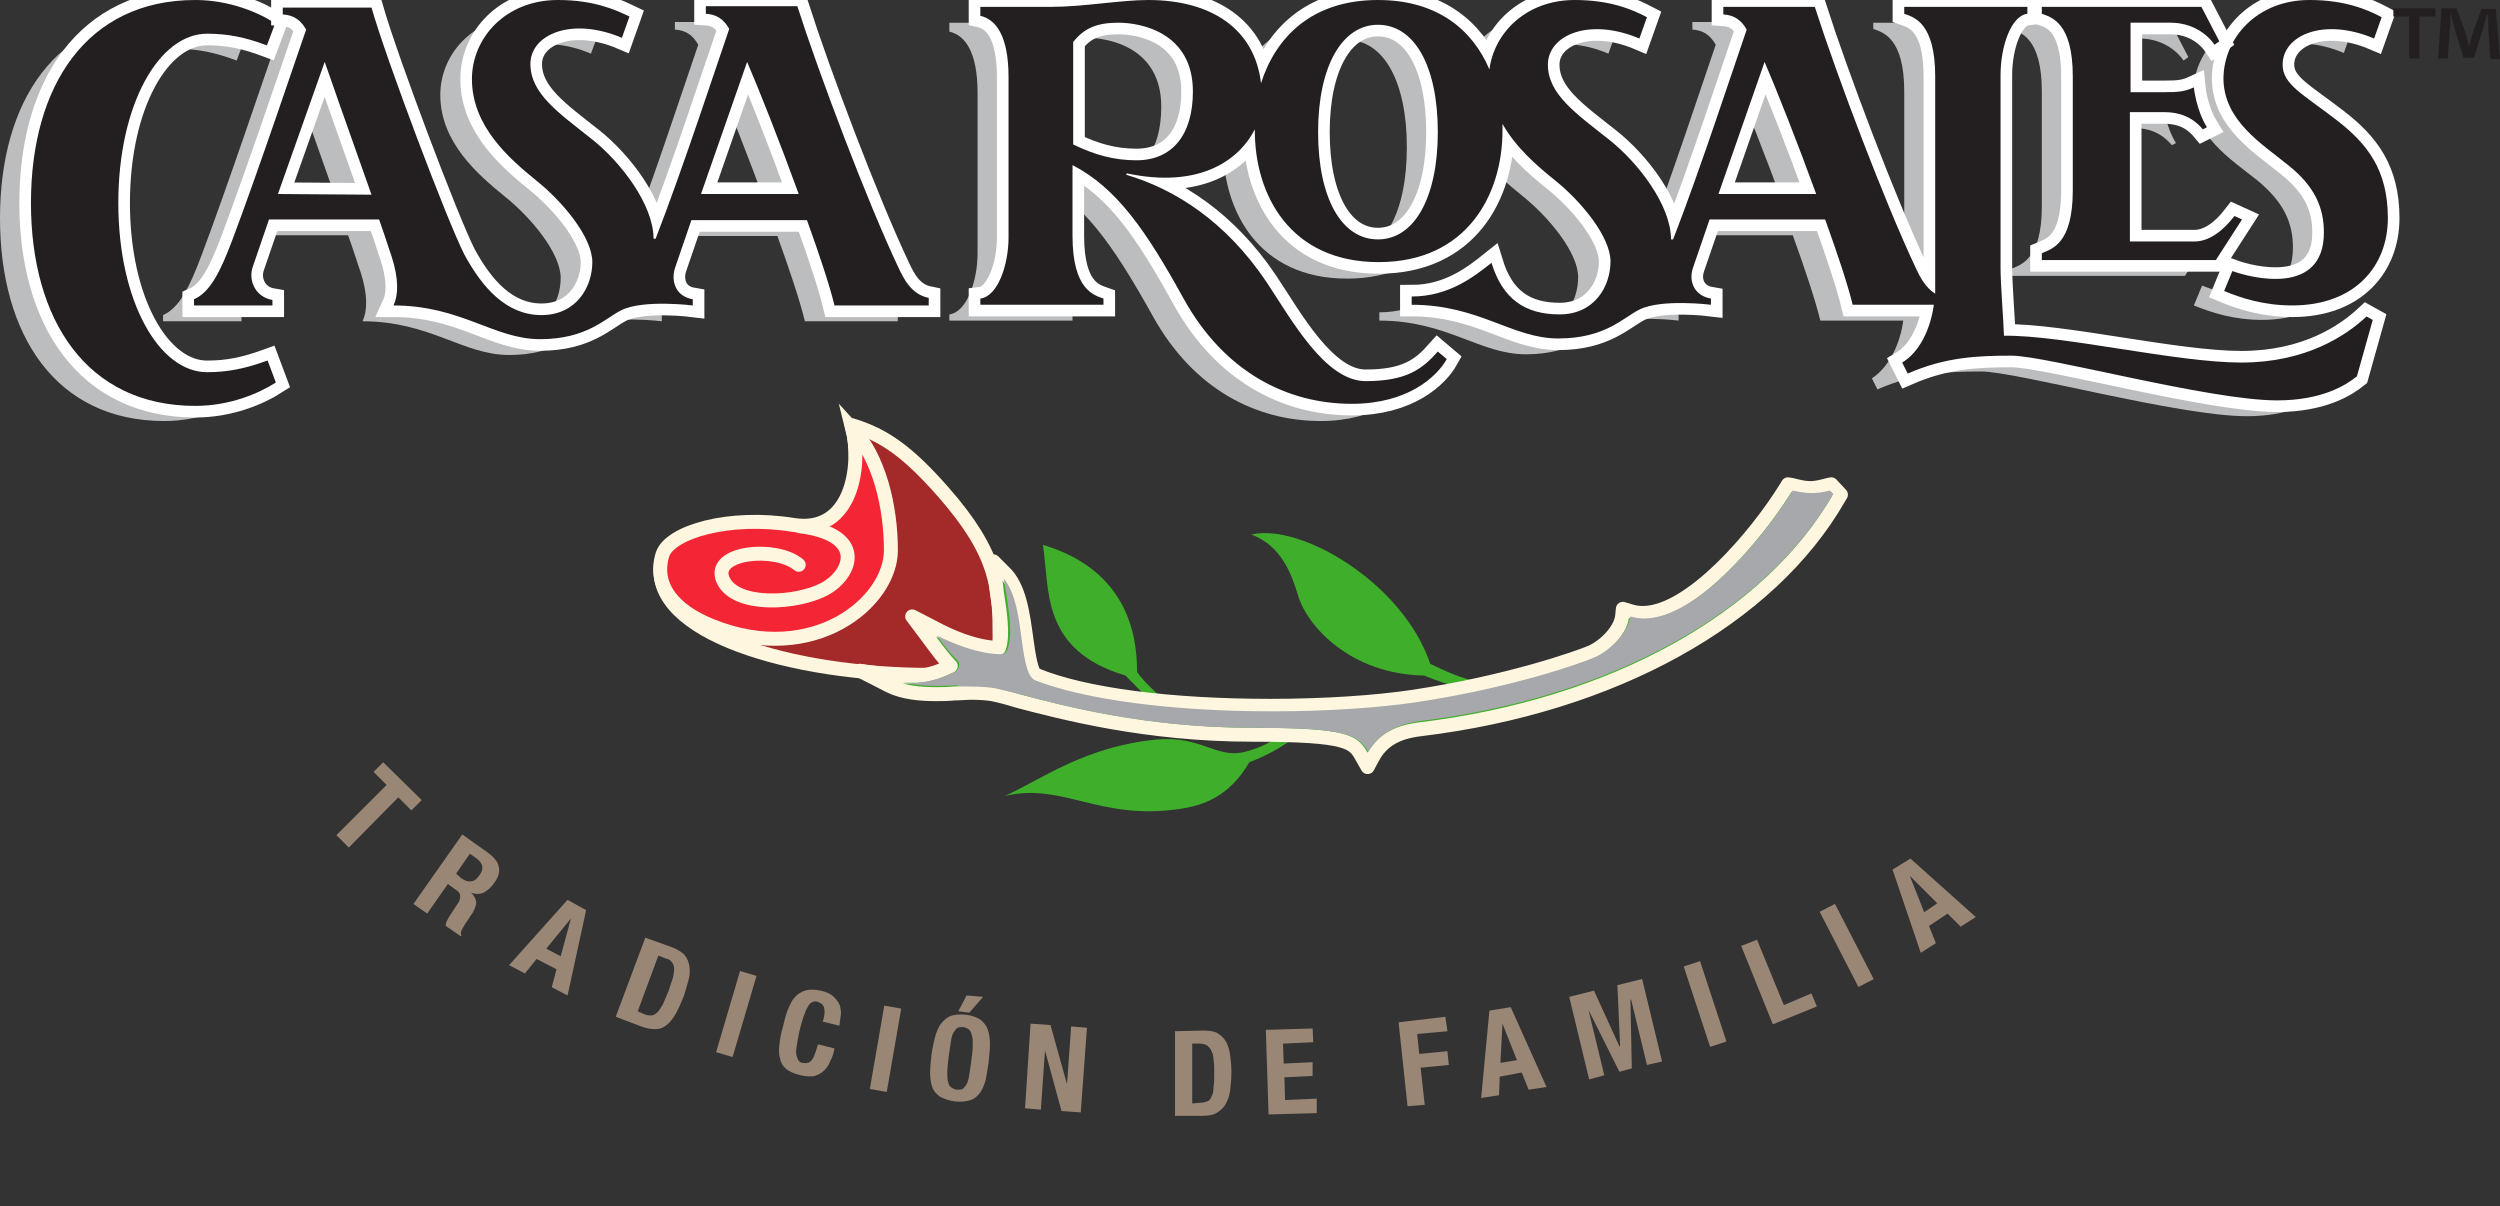 <?xml version="1.0" encoding="utf-8"?>
<!-- Generator: Adobe Illustrator 19.1.0, SVG Export Plug-In . SVG Version: 6.00 Build 0)  -->
<svg version="1.1" id="Layer_1" xmlns="http://www.w3.org/2000/svg" xmlns:xlink="http://www.w3.org/1999/xlink" x="0px" y="0px"
	 viewBox="-213 248.1 363.4 175.3" style="enable-background:new -213 248.1 363.4 175.3;" xml:space="preserve">
<rect x="-213" y="248.1" width="363.4" height="175.3" fill="#333333" stroke="none"/>
<style type="text/css">
	.st0{fill:#BBBDBF;}
	.st1{fill:none;stroke:#FFFFFF;stroke-width:3.375;stroke-miterlimit:10;}
	.st2{fill:#231F20;}
	.st3{fill:#A32A29;stroke:#FFF6E0;stroke-width:2.031;stroke-linejoin:round;stroke-miterlimit:10;}
	.st4{fill:#F42534;stroke:#FFF6E0;stroke-width:2.031;stroke-miterlimit:10;}
	.st5{fill:#3FAE2A;}
	.st6{fill:#3FAE2A;stroke:#FFF6E0;stroke-width:2.031;stroke-linejoin:round;stroke-miterlimit:10;}
	.st7{fill:#A6A8AB;}
	.st8{fill:none;stroke:#FFF6E0;stroke-width:2.031;stroke-linecap:round;stroke-miterlimit:10;}
	.st9{fill:#998675;}
</style>
<g>
	<g>
		<path class="st0" d="M-213,279.8c0,17,8.1,29.5,23.9,29.5c5,0,9.2-1.8,11.7-3.4l-1.2-3.2c-3.3,1.2-5.7,1.7-8.7,1.7
			c-7,0-12.9-10.3-12.9-24.6c0-14.3,5.9-24.6,12.9-24.6c3,0,5.5,0.5,8.7,1.7l1.2-3.2c-2.5-1.6-6.8-3.3-11.7-3.3
			C-204.9,250.4-213,262.9-213,279.8z"/>
		<path class="st0" d="M-86.9,289.3c-4.5-9.5-11.5-28-14.7-38h-13.3v1.1c1.6,0.1,2.6,0.8,3.4,2.2c-1.6,4.6-6.8,20.5-10.7,30.5h-0.3
			c0-4.9-4.7-11.1-9-14.5c-4.8-3.8-8.9-6.6-8.9-10.9c0-4.3,6-6.9,13.3-3.8l1.1-3c-2.1-1.1-5.3-2.5-10.5-2.5
			c-7.6,0-12.5,5.5-12.5,11.5c0,6.9,5.5,11.6,9.3,14.7c3.9,3.1,8.2,8.3,8.2,11.9s-2.3,7.7-7.4,7.7c-5.1,0-8.6-4-11.2-8.8
			c-2.5-4.9-11.4-28.1-13.6-35.9h-12.7v1c1.6,0.1,2.6,0.8,3.4,2.2c-1.6,4.6-6.9,20.4-10.7,30.5c-1.8,4.8-3.3,7.7-5.6,8.7v0.9h11.4
			V294c-2.4-0.4-3.5-2.7-2.9-4.7l2.4-7h16c0.9,2.5,1.5,4.5,1.8,5.3c1.1,3.4,1,5.7,0.3,7.2c9.8,0,14.6,4.9,21.3,4.9
			c6.8,0,9.4-3,11.8-4.2c3.2-1.6,10.4-0.7,10.4-0.7v-0.9c-2.4-0.4-3.2-2.5-2.6-4.5l2.4-7h17c1.8,5,3.3,9.5,4,12.4h13.5v-1.1
			C-85,293.1-86.1,291-86.9,289.3z M-177.1,278.6l6.7-19.3c0,0,3.8,10.9,6.8,19.3H-177.1z M-115.6,278.6l6.7-19.2
			c1.6,3.7,4.7,11.5,7.5,19.2H-115.6z"/>
		<path class="st0" d="M120.3,284.1c0-3.6-1.3-6.6-5.2-9.8c-3.9-3.1-9.3-6.5-9.3-12.6c0-6,4.9-11.5,12.5-11.5
			c5.2,0,8.3,1.4,10.5,2.5l-1.1,3.1c-7.3-3.1-13.3-0.5-13.3,3.8c0,2.8,3.1,4.3,7.9,8.1c4.3,3.4,7.4,7.2,7.4,14.2
			s-4.8,12.7-13.9,12.7c-4.2,0-7.4-1.1-9.9-2.1l1.2-2.9C109.7,290.8,120.3,293.4,120.3,284.1z"/>
		<path class="st0" d="M61,289.3c-4.5-9.5-11.5-28-14.7-38H33v1.1c1.6,0.1,2.6,0.8,3.4,2.2c-1.6,4.6-6.8,20.5-10.7,30.5h-0.3
			c0-4.9-4.7-11.1-9-14.5c-4.8-3.8-8.9-6.6-8.9-10.9c0-4.3,6-6.9,13.3-3.8l1.1-3.1c-2.1-1.1-5.3-2.5-10.5-2.5
			c-7.6,0-12.5,5.5-12.5,11.5c0,6.9,5.5,11.6,9.3,14.7c3.9,3.1,8.2,8.3,8.2,11.9c0,3.6-2.3,7.7-7.4,7.7c-5.1,0-8.3-2.3-9.9-7.5
			c-2.5,2-6.2,4.9-11.6,4.9v1.2c9.8,0,14.6,4.9,21.3,4.9c6.8,0,9.4-3,11.8-4.2c3.2-1.6,10.4-0.7,10.4-0.7v-0.9
			c-2.4-0.4-3.3-2.5-2.6-4.5l2.4-7h16.8c1.8,5,3.3,9.5,4,12.4h13.5v-1.1C62.9,293.1,61.8,291,61,289.3z M32.3,278.6l6.7-19.2
			c1.6,3.7,4.7,11.5,7.5,19.2H32.3z"/>
		<path class="st0" d="M-75,251.4v1.3c2.2,0.5,4.1,2.8,4.1,8.9c0,6,0,23.3,0,23.3c0,4.1-1.6,8.6-4.1,8.9v0.9h17.9v-0.9
			c-1.4-0.5-4.5-1.3-4.5-9.1c0-7.8,0-28.3,0-28.3c1.6-2,3.4-2.8,6.6-2.8c3.2,0,10.8,1.4,10.8,10c0,6.5-2.9,10.2-8.2,10.2
			c-3.7,0-6.8-0.9-10.3-2.8v3c7,3.2,11.4,9.5,17.3,20.1c5.9,10.6,15,15.2,24.4,15.2c8.2,0,12.4-4,13.8-6.5l-1.3-1.1
			c-2.3,2.6-4.6,4.3-10.5,4.3s-10.8-9-14.4-14.4c-5.9-8.8-13.3-13.5-20.4-15.6l0.1-0.2c13.7,2.9,19.7-5,19.7-11
			c0-9.2-6.5-14.2-16.6-14.2c-4,0-9.4,1-14.2,1C-69.6,251.4-72.3,251.4-75,251.4z"/>
		<path class="st0" d="M-17.2,250.4c12.9,0,18,9.9,18,19.1c0,9.3-5.1,19.1-18,19.1s-18-9.9-18-19.1
			C-35.2,260.2-30.1,250.4-17.2,250.4z M-17.2,253.9c-5.3,0-8.7,6-8.7,15.6s3.5,15.6,8.7,15.6c5.3,0,8.7-6,8.7-15.6
			S-11.9,253.9-17.2,253.9z"/>
		<path class="st0" d="M73.3,261.3c0-4.1,1.5-8.6,3.9-8.9v-1H59.3v0.9c1.4,0.5,4.5,1.3,4.5,9.1v31.2c0,4.3-1.8,8.6-4.7,10.5l0.8,1.6
			c5.5-2.4,10.1-2.6,15.1-2.6c5.1,0,28.7,6.5,38.6,6.5c6.5,0,10-2.2,11.6-3.5l2.3-8.2l-0.9-0.5c-3,2.7-8.8,6.6-18.3,6.6
			s-25.9-4-34.5-3.9c-0.1-2.6-0.5-7.6-0.5-9.8V261.3z"/>
		<path class="st0" d="M107.3,281.8c-1.7,2.2-3.7,3.7-5.8,3.7h-9.4v-18.8c1.4,0,3.6,0,5,0c2.2,0,4.1,0.7,5.6,2.5l0.6-0.3
			c-1.6-2.6-1.9-5.8-1.9-5.8c-1.3,0.6-2.2,0.7-4.2,0.7h-5v-10.1c0,0,2.7,0,5.8,0c3.1,0,5.3,1.6,6.4,3.2l0.7-0.5l-2.6-5H79.3v0.9
			c1.4,0.5,4.5,1.3,4.5,9.1v16.7c0,7.8-3.1,8.5-4.5,9.1v1h25.3l3.8-5.9L107.3,281.8z"/>
	</g>
	<g>
		<g>
			<path class="st1" d="M-182.9,302.2c-7,0-12.9-10.3-12.9-24.6s5.9-24.6,12.9-24.6c3,0,5.5,0.5,8.7,1.7l1.2-3.2
				c-2.4-1.6-6.7-3.4-11.6-3.4c-15.8,0-23.9,12.5-23.9,29.5s8.1,29.5,23.9,29.5c5,0,9.2-1.8,11.7-3.4l-1.2-3.2
				C-177.4,301.7-179.9,302.2-182.9,302.2z"/>
			<path class="st2" d="M-182.9,302.2c-7,0-12.9-10.3-12.9-24.6s5.9-24.6,12.9-24.6c3,0,5.5,0.5,8.7,1.7l1.2-3.2
				c-2.4-1.6-6.7-3.4-11.6-3.4c-15.8,0-23.9,12.5-23.9,29.5s8.1,29.5,23.9,29.5c5,0,9.2-1.8,11.7-3.4l-1.2-3.2
				C-177.4,301.7-179.9,302.2-182.9,302.2z"/>
		</g>
		<g>
			<path class="st1" d="M-82.4,287c-4.5-9.5-11.5-28-14.7-38h-13.3v1.1c1.6,0.1,2.6,0.8,3.4,2.2c-1.6,4.6-6.8,20.5-10.7,30.5h-0.3
				c0-4.9-4.7-11.1-9-14.5c-4.8-3.8-8.9-6.6-8.9-10.9c0-4.3,6-6.9,13.3-3.8l1.1-3.1c-2.1-1-5.2-2.4-10.4-2.4
				c-7.6,0-12.5,5.5-12.5,11.5c0,6.9,5.5,11.6,9.3,14.7c3.9,3.1,8.2,8.3,8.2,11.9c0,3.6-2.3,7.7-7.4,7.7s-8.6-4-11.2-8.8
				c-2.5-4.9-11.3-28.2-13.5-35.9h-12.9v1c1.6,0.1,2.6,0.8,3.4,2.2c-1.6,4.6-6.9,20.4-10.7,30.5c-1.8,4.8-3.3,7.7-5.6,8.7v0.9h11.4
				v-0.8c-2.4-0.4-3.5-2.7-2.9-4.7l2.4-7h16c0.9,2.5,1.5,4.5,1.8,5.3c1.1,3.4,1,5.7,0.3,7.2c9.8,0,14.6,4.9,21.3,4.9
				c6.8,0,9.4-3,11.8-4.2c3.2-1.6,10.4-0.7,10.4-0.7v-0.9c-2.4-0.4-3.2-2.5-2.6-4.5l2.4-7h16.8c1.8,5,3.3,9.5,4,12.4H-78v-1.1
				C-80.5,290.9-81.6,288.7-82.4,287z M-172.6,276.3l6.8-19.2c0,0,3.8,10.9,6.8,19.3L-172.6,276.3L-172.6,276.3z M-111.1,276.3
				l6.7-19.2c1.6,3.7,4.7,11.5,7.5,19.2H-111.1z"/>
			<path class="st2" d="M-82.4,287c-4.5-9.5-11.5-28-14.7-38h-13.3v1.1c1.6,0.1,2.6,0.8,3.4,2.2c-1.6,4.6-6.8,20.5-10.7,30.5h-0.3
				c0-4.9-4.7-11.1-9-14.5c-4.8-3.8-8.9-6.6-8.9-10.9c0-4.3,6-6.9,13.3-3.8l1.1-3.1c-2.1-1-5.2-2.4-10.4-2.4
				c-7.6,0-12.5,5.5-12.5,11.5c0,6.9,5.5,11.6,9.3,14.7c3.9,3.1,8.2,8.3,8.2,11.9c0,3.6-2.3,7.7-7.4,7.7s-8.6-4-11.2-8.8
				c-2.5-4.9-11.3-28.2-13.5-35.9h-12.9v1c1.6,0.1,2.6,0.8,3.4,2.2c-1.6,4.6-6.9,20.4-10.7,30.5c-1.8,4.8-3.3,7.7-5.6,8.7v0.9h11.4
				v-0.8c-2.4-0.4-3.5-2.7-2.9-4.7l2.4-7h16c0.9,2.5,1.5,4.5,1.8,5.3c1.1,3.4,1,5.7,0.3,7.2c9.8,0,14.6,4.9,21.3,4.9
				c6.8,0,9.4-3,11.8-4.2c3.2-1.6,10.4-0.7,10.4-0.7v-0.9c-2.4-0.4-3.2-2.5-2.6-4.5l2.4-7h16.8c1.8,5,3.3,9.5,4,12.4H-78v-1.1
				C-80.5,290.9-81.6,288.7-82.4,287z M-172.6,276.3l6.8-19.2c0,0,3.8,10.9,6.8,19.3L-172.6,276.3L-172.6,276.3z M-111.1,276.3
				l6.7-19.2c1.6,3.7,4.7,11.5,7.5,19.2H-111.1z"/>
		</g>
		<g>
			<path class="st1" d="M119.6,272.1c3.9,3.1,5.2,6.2,5.2,9.8c0,9.3-10.6,6.6-13.3,5.6l-1.2,2.9c2.4,1,5.7,2.1,9.9,2.1
				c9.1,0,13.9-5.7,13.9-12.7s-3-10.8-7.4-14.2c-4.9-3.8-7.9-5.2-7.9-8.1c0-4.3,6-6.9,13.3-3.8l1.1-3.1c-2.1-1.1-5.3-2.5-10.5-2.5
				c-7.6,0-12.5,5.5-12.5,11.5C110.3,265.7,115.8,269,119.6,272.1z"/>
			<path class="st2" d="M119.6,272.1c3.9,3.1,5.2,6.2,5.2,9.8c0,9.3-10.6,6.6-13.3,5.6l-1.2,2.9c2.4,1,5.7,2.1,9.9,2.1
				c9.1,0,13.9-5.7,13.9-12.7s-3-10.8-7.4-14.2c-4.9-3.8-7.9-5.2-7.9-8.1c0-4.3,6-6.9,13.3-3.8l1.1-3.1c-2.1-1.1-5.3-2.5-10.5-2.5
				c-7.6,0-12.5,5.5-12.5,11.5C110.3,265.7,115.8,269,119.6,272.1z"/>
		</g>
		<g>
			<path class="st1" d="M112.8,300.8c-9.5,0-25.9-4-34.5-3.9c-0.1-2.6-0.5-7.6-0.5-9.8V259c0-4.1,1.5-8.6,3.9-8.9v-1H63.8v1
				c1.4,0.5,4.5,1.3,4.5,9.1v31.2c0,0.1,0,0.2,0,0.4c-1.4-0.9-2.2-2.4-2.8-3.7c-4.5-9.5-11.5-28-14.7-38H37.5v1.1
				c1.6,0.1,2.6,0.8,3.4,2.2c-1.6,4.6-6.8,20.5-10.7,30.5h-0.3c0-4.9-4.7-11.1-9-14.5c-4.8-3.8-8.9-6.6-8.9-10.9
				c0-4.3,6-6.9,13.3-3.8l1.1-3.1c-2.1-1.1-5.3-2.5-10.5-2.5c-7,0-11.7,4.7-12.4,10.1c-2.4-5.7-7.5-10.1-16.2-10.1
				c-9.7,0-14.9,5.5-17,12.1c-0.9-7.8-7.1-12.1-16.4-12.1c-4,0-9.4,1-14.2,1s-7.5,0-10.2,0v1.3c2.2,0.5,4.1,2.8,4.1,8.9
				c0,6,0,23.3,0,23.3c0,4.1-1.6,8.6-4.1,8.9v0.9h17.9v-0.9c-1.4-0.5-4.5-1.3-4.5-9.1c0-2.5,0-6.3,0-10.3
				c6.4,3.3,10.7,9.5,16.2,19.5c5.9,10.6,15,15.2,24.4,15.2c8.2,0,12.4-4,13.8-6.5l-1.3-1.1c-2.3,2.6-4.6,4.3-10.5,4.3
				s-10.8-9-14.4-14.4c-5.9-8.8-13.3-13.5-20.4-15.6l0.1-0.2c10.3,2.2,16.2-1.7,18.6-6.4c0,0.1,0,0.2,0,0.2c0,9.3,5.1,19.1,18,19.1
				s18-9.9,18-19.1c0-0.3,0-0.7,0-1c1.9,3.4,5,6.1,7.5,8.1c3.9,3.1,8.2,8.3,8.2,11.9s-2.3,7.7-7.4,7.7c-5.1,0-8.3-2.3-9.9-7.5
				c-2.5,2-6.2,4.9-11.6,4.9v1.2c9.8,0,14.6,4.9,21.3,4.9c6.8,0,9.4-3,11.8-4.2c3.2-1.6,10.4-0.7,10.4-0.7v-0.9
				c-2.4-0.4-3.3-2.5-2.6-4.5l2.4-7h16.8c1.8,5,3.3,9.5,4,12.4h11.8c-0.5,3.6-2.1,6.9-4.6,8.4l0.8,1.6c5.5-2.4,10.1-2.6,15.1-2.6
				c5.1,0,28.7,6.5,38.6,6.5c6.5,0,10-2.2,11.6-3.5l2.3-8.2l-0.9-0.5C128,296.9,122.2,300.8,112.8,300.8z M-47.8,271.4
				c-3.3,0-6.1-0.8-9.2-2.3c0-7.6,0-14.9,0-14.9c1.6-2,3.4-2.8,6.6-2.8c3.2,0,10.8,1.4,10.8,10C-39.6,267.7-42.6,271.4-47.8,271.4z
				 M-12.7,282.9c-5.3,0-8.7-6-8.7-15.6c0-9.6,3.5-15.6,8.7-15.6c5.3,0,8.7,6,8.7,15.6C-4,276.8-7.4,282.9-12.7,282.9z M36.8,276.3
				l6.7-19.2c1.6,3.7,4.7,11.5,7.5,19.2H36.8z"/>
			<path class="st2" d="M112.8,300.8c-9.5,0-25.9-4-34.5-3.9c-0.1-2.6-0.5-7.6-0.5-9.8V259c0-4.1,1.5-8.6,3.9-8.9v-1H63.8v1
				c1.4,0.5,4.5,1.3,4.5,9.1v31.2c0,0.1,0,0.2,0,0.4c-1.4-0.9-2.2-2.4-2.8-3.7c-4.5-9.5-11.5-28-14.7-38H37.5v1.1
				c1.6,0.1,2.6,0.8,3.4,2.2c-1.6,4.6-6.8,20.5-10.7,30.5h-0.3c0-4.9-4.7-11.1-9-14.5c-4.8-3.8-8.9-6.6-8.9-10.9
				c0-4.3,6-6.9,13.3-3.8l1.1-3.1c-2.1-1.1-5.3-2.5-10.5-2.5c-7,0-11.7,4.7-12.4,10.1c-2.4-5.7-7.5-10.1-16.2-10.1
				c-9.7,0-14.9,5.5-17,12.1c-0.9-7.8-7.1-12.1-16.4-12.1c-4,0-9.4,1-14.2,1s-7.5,0-10.2,0v1.3c2.2,0.5,4.1,2.8,4.1,8.9
				c0,6,0,23.3,0,23.3c0,4.1-1.6,8.6-4.1,8.9v0.9h17.9v-0.9c-1.4-0.5-4.5-1.3-4.5-9.1c0-2.5,0-6.3,0-10.3
				c6.4,3.3,10.7,9.5,16.2,19.5c5.9,10.6,15,15.2,24.4,15.2c8.2,0,12.4-4,13.8-6.5l-1.3-1.1c-2.3,2.6-4.6,4.3-10.5,4.3
				s-10.8-9-14.4-14.4c-5.9-8.8-13.3-13.5-20.4-15.6l0.1-0.2c10.3,2.2,16.2-1.7,18.6-6.4c0,0.1,0,0.2,0,0.2c0,9.3,5.1,19.1,18,19.1
				s18-9.9,18-19.1c0-0.3,0-0.7,0-1c1.9,3.4,5,6.1,7.5,8.1c3.9,3.1,8.2,8.3,8.2,11.9s-2.3,7.7-7.4,7.7c-5.1,0-8.3-2.3-9.9-7.5
				c-2.5,2-6.2,4.9-11.6,4.9v1.2c9.8,0,14.6,4.9,21.3,4.9c6.8,0,9.4-3,11.8-4.2c3.2-1.6,10.4-0.7,10.4-0.7v-0.9
				c-2.4-0.4-3.3-2.5-2.6-4.5l2.4-7h16.8c1.8,5,3.3,9.5,4,12.4h11.8c-0.5,3.6-2.1,6.9-4.6,8.4l0.8,1.6c5.5-2.4,10.1-2.6,15.1-2.6
				c5.1,0,28.7,6.5,38.6,6.5c6.5,0,10-2.2,11.6-3.5l2.3-8.2l-0.9-0.5C128,296.9,122.2,300.8,112.8,300.8z M-47.8,271.4
				c-3.3,0-6.1-0.8-9.2-2.3c0-7.6,0-14.9,0-14.9c1.6-2,3.4-2.8,6.6-2.8c3.2,0,10.8,1.4,10.8,10C-39.6,267.7-42.6,271.4-47.8,271.4z
				 M-12.7,282.9c-5.3,0-8.7-6-8.7-15.6c0-9.6,3.5-15.6,8.7-15.6c5.3,0,8.7,6,8.7,15.6C-4,276.8-7.4,282.9-12.7,282.9z M36.8,276.3
				l6.7-19.2c1.6,3.7,4.7,11.5,7.5,19.2H36.8z"/>
		</g>
		<g>
			<path class="st1" d="M112.9,280l-1.1-0.5c-1.7,2.2-3.7,3.7-5.8,3.7h-9.4v-18.8c1.4,0,3.6,0,5,0c2.2,0,4.1,0.7,5.6,2.5l0.6-0.3
				c-1.6-2.6-1.9-5.8-1.9-5.8c-1.3,0.6-2.2,0.7-4.2,0.7h-5v-10.1c0,0,2.7,0,5.8,0c3.1,0,5.3,1.6,6.4,3.2l0.7-0.5l-2.6-5H83.8v1
				c1.4,0.5,4.5,1.3,4.5,9.1v16.6c0,7.8-3.1,8.5-4.5,9.1v1h25.3L112.9,280z"/>
			<path class="st2" d="M112.9,280l-1.1-0.5c-1.7,2.2-3.7,3.7-5.8,3.7h-9.4v-18.8c1.4,0,3.6,0,5,0c2.2,0,4.1,0.7,5.6,2.5l0.6-0.3
				c-1.6-2.6-1.9-5.8-1.9-5.8c-1.3,0.6-2.2,0.7-4.2,0.7h-5v-10.1c0,0,2.7,0,5.8,0c3.1,0,5.3,1.6,6.4,3.2l0.7-0.5l-2.6-5H83.8v1
				c1.4,0.5,4.5,1.3,4.5,9.1v16.6c0,7.8-3.1,8.5-4.5,9.1v1h25.3L112.9,280z"/>
		</g>
	</g>
	<path class="st3" d="M-67.7,340.8c0-7.1-0.2-12.1-8.2-21.2c-5.1-5.8-8.6-8.3-13.3-9.7c1.3,4.9,1.4,16.1-7.7,15.1
		c-9-1-19.2-0.4-20,5c-1.6,10.1,18.9,16.2,39.1,16.2C-70.7,346.2-67.7,344.4-67.7,340.8z"/>
	<g>
		<path class="st4" d="M-83.5,328.1c0-6.4-1.7-13.5-5.6-17.7c1.3,5.1,0.1,15.4-8.6,14c-9.3-1.5-17.9,1-19,4.3
			c-1.4,4.6,1.7,8.2,7.2,10.4C-94.7,345-83.5,335.6-83.5,328.1z"/>
	</g>
	<path class="st5" d="M6,348.2c-5.8-1-8.8-2.5-11.1-3.6c-3.9-11.7-18.8-20.5-26-18.8c4.3,1.6,5.8,5.6,6.8,8.9
		c1.3,4.4,7.6,11.4,18.3,11.6c3.7,1.5,7.9,2.6,10.7,2.9L6,348.2z"/>
	<path class="st5" d="M-22.3,353.4c-3.9,3.1-6,4.3-9.1,5.5c-2.9,5-6.7,6.3-10.2,6.8c-11.6,1.7-17-3.9-25.3-1.9
		c5.4-2.5,11.7-7.2,22-8.2c6.5-0.6,8.7,2.8,12.8,1.8c4-1,5.5-2.8,6.8-3.7L-22.3,353.4z"/>
	<path class="st5" d="M-42.1,350.9c-2.9-1.8-4.9-4.1-5.6-5.1c-0.1-2.9,0.1-14.4-13.7-18.5c1,6.4-0.4,15.3,12,19
		c2.4,2.5,4.4,4.4,5.9,5.3L-42.1,350.9z"/>
	<path class="st6" d="M53.2,318.5l-0.5,0.1c-2.2,0.6-2.9,0.6-5.2,0l-0.6-0.1l-0.3,0.5c-4.4,7.1-13.9,18.2-20.8,18.2
		c-0.7,0-1.3-0.1-1.9-0.3l-1-0.3l-0.1,1c-0.2,2.1-2.5,4.4-4.5,5.3c-1.9,0.8-12,4.4-26,6.5c-5.4,0.8-12.9,1.3-20.6,1.3
		c-14.6,0-27.1-1.6-34.1-4.5c-0.7-0.3-1.1-3-1.4-5.2c-0.5-3.6-1-7.7-3.3-9.8l-1.5-1.5l0.2,2.1c0.1,0.6,0.2,1.4,0.3,2.4
		c0.4,2.5,1,6.3,0.3,8.1c-3.5-0.1-7.1-1.7-9.5-3l-3.1-1.6l2.1,2.8c1.7,2.3,2.6,3.5,3.5,4.4c-2.7,1.4-5.4,1.8-8.4,1.4l-4.8-0.7
		l4.3,2.2c2,1,4.6,1.2,6.7,1.2c0.9,0,1.8,0,2.7-0.1c0.8,0,1.7-0.1,2.5-0.1c1.3,0,2.3,0.1,3,0.2c1,0.2,2.2,0.5,3.8,1
		c6.5,1.7,18.6,4.9,34.1,4.9c14.1,0,14.7,1.1,15.9,3.3l0.8,1.4l0.7-1.3c1.3-2.5,3.5-3.8,7-4.2c28-3.4,50.7-16,60.8-33.6l0.3-0.5
		L53.2,318.5z"/>
	<g>
		<path class="st7" d="M-71.8,347.9c1.4,0,2.4,0.1,3.2,0.2c0.9,0.2,2.2,0.5,3.8,0.9c6.6,1.8,18.6,4.9,34,4.9c13.6,0,15.2,1,16.7,3.5
			c1.5-2.5,3.9-4,7.6-4.5c27.6-3.4,50-15.7,60-33l-0.5-0.5c-2.1,0.5-3.2,0.5-5.4,0C42.9,326.9,33.4,338,26,338c-0.7,0-1.3-0.1-2-0.3
			c-0.4,2.4-2.9,4.9-5.1,5.9c-2,0.9-12.2,4.5-26.2,6.6c-5.5,0.8-13,1.3-20.7,1.3c-14.7,0-27.3-1.7-34.5-4.5c-1.1-0.5-1.5-2.3-2-6
			c-0.4-3.2-0.9-6.8-2.6-8.8c0.1,0.5,0.2,1.1,0.3,1.7c0.4,2.8,1.1,6.5,0.2,8.7c-0.2,0.4-0.5,0.6-1,0.6c-3.4-0.1-6.7-1.5-9.2-2.7
			c1.3,1.8,2.1,2.8,2.9,3.5c0.2,0.2,0.4,0.6,0.3,0.9c0,0.3-0.2,0.6-0.5,0.8c-2.4,1.3-4.9,1.8-7.5,1.6c1.6,0.4,3.3,0.5,4.8,0.5
			c0.9,0,1.8,0,2.7-0.1C-73.5,347.9-72.6,347.9-71.8,347.9z"/>
	</g>
	<path class="st8" d="M-96.7,324.6c9.6,1.2,7.6,6.9,3.6,9.1c-4.1,2.2-13,2.7-14.8-1.3c-1.8-4.1,7.7-5,11-2.2"/>
	<g>
		<path class="st2" d="M141,249.3v1.2h-2.3v6.1h-1.5v-6.1h-2.3v-1.2H141z M149,256.6l-0.3-4.3c0-0.6,0-1.3-0.1-2.1h-0.1
			c-0.2,0.6-0.4,1.5-0.6,2.2l-1.3,4.1h-1.5l-1.3-4.2c-0.1-0.6-0.4-1.4-0.5-2.1h-0.1c0,0.7,0,1.4-0.1,2.1l-0.3,4.3h-1.4l0.5-7.3h2.2
			l1.3,3.6c0.2,0.6,0.3,1.1,0.5,1.9l0,0c0.2-0.7,0.4-1.3,0.5-1.8l1.3-3.6h2.1l0.6,7.3H149V256.6z"/>
	</g>
</g>
<polygon class="st9" points="-153.2,365.9 -155.1,364 -162.3,371.3 -164.1,369.5 -156.8,362.2 -158.7,360.3 -157.3,358.9 
	-151.7,364.4 "/>
<path class="st9" d="M-142,372.1c0.8,0.6,1.4,1.3,1.5,2c0.2,0.8-0.1,1.6-0.7,2.4c-0.5,0.7-1,1.1-1.6,1.4c-0.6,0.2-1.2,0.2-1.8-0.1
	l0,0c0.5,0.4,0.7,0.9,0.8,1.3c0.1,0.4-0.1,0.9-0.4,1.5c-0.1,0.2-0.2,0.4-0.4,0.6c-0.1,0.2-0.3,0.5-0.5,0.8c-0.4,0.5-0.6,1-0.8,1.3
	c-0.1,0.3-0.2,0.6,0,0.8l-0.1,0.1l-2.2-1.5c0-0.2,0-0.4,0.1-0.6c0.1-0.2,0.2-0.4,0.3-0.6l1.3-2c0.3-0.4,0.4-0.8,0.4-1.1
	c0-0.4-0.2-0.7-0.7-1l-1.1-0.8l-3,4.3l-2-1.4l7.1-10.1L-142,372.1z M-145.9,375.8c0.5,0.3,0.9,0.5,1.4,0.4c0.4,0,0.8-0.3,1.2-0.9
	c0.7-0.9,0.5-1.7-0.4-2.4l-1-0.7l-2,2.9L-145.9,375.8z"/>
<path class="st9" d="M-127.8,380.4l-2.7,12.4l-2.3-1.2l0.7-2.6l-2.9-1.5l-1.7,2.1l-2.3-1.2l8.5-9.5L-127.8,380.4z M-131.5,387.1
	l1.5-5.5l0,0l-3.6,4.4L-131.5,387.1z"/>
<path class="st9" d="M-115.3,385.8c0.8,0.3,1.4,0.7,1.8,1.1c0.4,0.5,0.6,1,0.7,1.6c0.1,0.6,0.1,1.3-0.1,2c-0.2,0.7-0.4,1.5-0.7,2.4
	c-0.4,1-0.8,1.9-1.2,2.6c-0.4,0.7-0.8,1.2-1.3,1.6c-0.5,0.4-1,0.6-1.6,0.6c-0.6,0-1.3-0.1-2.1-0.4l-3.7-1.4l4.3-11.5L-115.3,385.8z
	 M-119.4,395.5c0.4,0.2,0.8,0.2,1.1,0.2c0.3,0,0.6-0.2,0.9-0.5c0.3-0.3,0.5-0.7,0.8-1.2c0.2-0.5,0.5-1.2,0.8-1.9
	c0.2-0.7,0.4-1.2,0.6-1.8c0.1-0.5,0.2-1,0.2-1.3c0-0.4-0.1-0.7-0.3-1c-0.2-0.3-0.5-0.5-1-0.6l-1-0.4l-3,8.1L-119.4,395.5z"/>
<rect x="-107.4" y="389.2" transform="matrix(-0.959 -0.283 0.283 -0.959 -319.651 744.601)" class="st9" width="2.5" height="12.3"/>
<path class="st9" d="M-93.2,394.6c-0.1-0.4-0.4-0.7-1-0.9c-0.3-0.1-0.6,0-0.8,0.1c-0.2,0.1-0.4,0.3-0.6,0.7
	c-0.2,0.3-0.4,0.8-0.6,1.4c-0.2,0.6-0.4,1.3-0.6,2.1c-0.2,0.9-0.3,1.6-0.4,2.2c-0.1,0.6-0.1,1,0,1.4c0.1,0.3,0.2,0.6,0.3,0.7
	c0.2,0.2,0.4,0.3,0.6,0.3c0.2,0,0.4,0.1,0.6,0c0.2,0,0.4-0.1,0.6-0.3c0.2-0.2,0.4-0.5,0.5-0.9c0.2-0.4,0.3-0.9,0.5-1.5l2.4,0.6
	c-0.1,0.6-0.3,1.3-0.6,1.8c-0.2,0.6-0.5,1-0.9,1.4c-0.4,0.4-0.8,0.6-1.4,0.8c-0.6,0.1-1.2,0.1-2-0.1c-0.9-0.2-1.6-0.5-2.1-0.9
	c-0.5-0.4-0.8-0.9-0.9-1.5c-0.2-0.6-0.2-1.3-0.1-2.1c0.1-0.8,0.2-1.6,0.5-2.5c0.2-0.9,0.4-1.7,0.7-2.5c0.3-0.7,0.6-1.4,1-1.8
	c0.4-0.5,0.9-0.8,1.5-1s1.4-0.2,2.3,0c0.9,0.2,1.5,0.5,1.9,0.9c0.4,0.4,0.7,0.8,0.9,1.3c0.1,0.5,0.2,1,0.1,1.5
	c-0.1,0.5-0.1,1-0.2,1.4l-2.4-0.6C-93.1,395.7-93.1,395-93.2,394.6"/>
<rect x="-85.6" y="394.2" transform="matrix(-0.985 -0.171 0.171 -0.985 -235.825 780.473)" class="st9" width="2.5" height="12.3"/>
<path class="st9" d="M-77.1,398.9c0.2-0.8,0.5-1.4,0.8-1.9c0.4-0.5,0.8-0.9,1.4-1.2c0.6-0.2,1.3-0.3,2.3-0.2
	c0.9,0.1,1.6,0.4,2.1,0.7c0.5,0.4,0.9,0.9,1.1,1.5c0.2,0.6,0.3,1.3,0.3,2.1c0,0.8-0.1,1.6-0.2,2.6c-0.1,0.9-0.3,1.8-0.4,2.5
	c-0.2,0.8-0.5,1.4-0.8,1.9c-0.4,0.5-0.8,0.9-1.4,1.1c-0.6,0.2-1.3,0.3-2.3,0.2c-0.9-0.1-1.6-0.4-2.2-0.7c-0.5-0.4-0.9-0.8-1.1-1.4
	c-0.2-0.6-0.3-1.3-0.3-2.1c0-0.8,0.1-1.6,0.2-2.6C-77.5,400.6-77.3,399.7-77.1,398.9 M-75.3,403.9c0,0.6,0,1.1,0.1,1.4
	c0.1,0.4,0.2,0.7,0.4,0.8c0.2,0.2,0.5,0.3,0.8,0.4c0.4,0,0.7,0,0.9-0.1c0.2-0.1,0.4-0.4,0.6-0.7c0.2-0.3,0.3-0.8,0.4-1.4
	c0.1-0.6,0.2-1.3,0.3-2.1c0.1-0.8,0.2-1.5,0.2-2.1c0-0.6,0-1.1-0.1-1.4c-0.1-0.4-0.2-0.7-0.4-0.9c-0.2-0.2-0.5-0.3-0.8-0.4
	c-0.4,0-0.7,0-0.9,0.1c-0.2,0.1-0.4,0.4-0.6,0.7c-0.2,0.3-0.3,0.8-0.4,1.4c-0.1,0.6-0.2,1.3-0.3,2.1
	C-75.2,402.6-75.3,403.3-75.3,403.9 M-70.1,393l-2,2.3l-1.6-0.2l1.2-2.3L-70.1,393z"/>
<polygon class="st9" points="-57.9,405.7 -57.9,405.7 -57.3,397.3 -55,397.5 -55.9,409.8 -58.7,409.6 -61.1,400.8 -61.1,400.8 
	-61.7,409.4 -64,409.2 -63.2,396.9 -60.3,397.1 "/>
<path class="st9" d="M-38.1,397.9c0.9,0,1.6,0.1,2.1,0.4c0.5,0.3,0.9,0.7,1.2,1.2c0.3,0.5,0.5,1.2,0.6,1.9c0.1,0.7,0.2,1.6,0.2,2.5
	c0,1.1-0.1,2-0.2,2.8c-0.1,0.8-0.4,1.5-0.7,2c-0.3,0.5-0.8,0.9-1.3,1.2c-0.5,0.3-1.2,0.4-2.1,0.4l-3.9,0l0-12.3L-38.1,397.9z
	 M-38.6,408.4c0.4,0,0.8-0.1,1.1-0.2c0.3-0.1,0.5-0.4,0.6-0.7c0.2-0.3,0.3-0.8,0.3-1.4c0.1-0.6,0.1-1.3,0.1-2.1c0-0.7,0-1.3-0.1-1.8
	c0-0.5-0.1-1-0.3-1.3c-0.1-0.4-0.4-0.6-0.6-0.8c-0.3-0.2-0.7-0.3-1.1-0.3l-1.1,0l0,8.7L-38.6,408.4z"/>
<polygon class="st9" points="-22.1,399.6 -26.5,399.8 -26.4,402.7 -22.2,402.5 -22.2,404.5 -26.3,404.7 -26.2,408 -21.6,407.8 
	-21.6,409.9 -28.6,410.1 -29,397.8 -22.2,397.6 "/>
<polygon class="st9" points="-2.9,395.9 -2.6,398 -7,398.4 -6.7,401.3 -2.6,400.9 -2.4,402.9 -6.5,403.3 -5.9,408.7 -8.4,408.9 
	-9.7,396.7 "/>
<path class="st9" d="M6.6,394.5l5.2,11.6l-2.6,0.4l-1-2.5L5,404.6l-0.1,2.7l-2.6,0.4L3.5,395L6.6,394.5z M7.5,402.2l-2.1-5.3l0,0
	l-0.3,5.7L7.5,402.2z"/>
<polygon class="st9" points="18.7,392.1 22.4,400.2 22.5,400.1 22.1,391.3 25.7,390.4 28.6,402.4 26.4,402.9 24.1,393.4 24,393.4 
	24.2,403.4 22.4,403.9 17.9,394.9 17.9,394.9 20.2,404.4 18,405 15.1,393 "/>
<rect x="33.7" y="387.8" transform="matrix(-0.95 0.312 -0.312 -0.95 190.964 757.388)" class="st9" width="2.5" height="12.3"/>
<polygon class="st9" points="40.1,385.6 42.4,384.7 46.3,394.2 50.3,392.5 51.1,394.4 44.7,397 "/>
<rect x="54.4" y="379.2" transform="matrix(-0.889 0.458 -0.458 -0.889 281.398 702.617)" class="st9" width="2.5" height="12.3"/>
<path class="st9" d="M64.7,372.9l9.5,8.5l-2.2,1.4l-1.9-1.9l-2.7,1.8l1,2.5l-2.2,1.4l-4.1-12.1L64.7,372.9z M68.6,379.4l-4-4l0,0
	l2.1,5.3L68.6,379.4z"/>
</svg>
